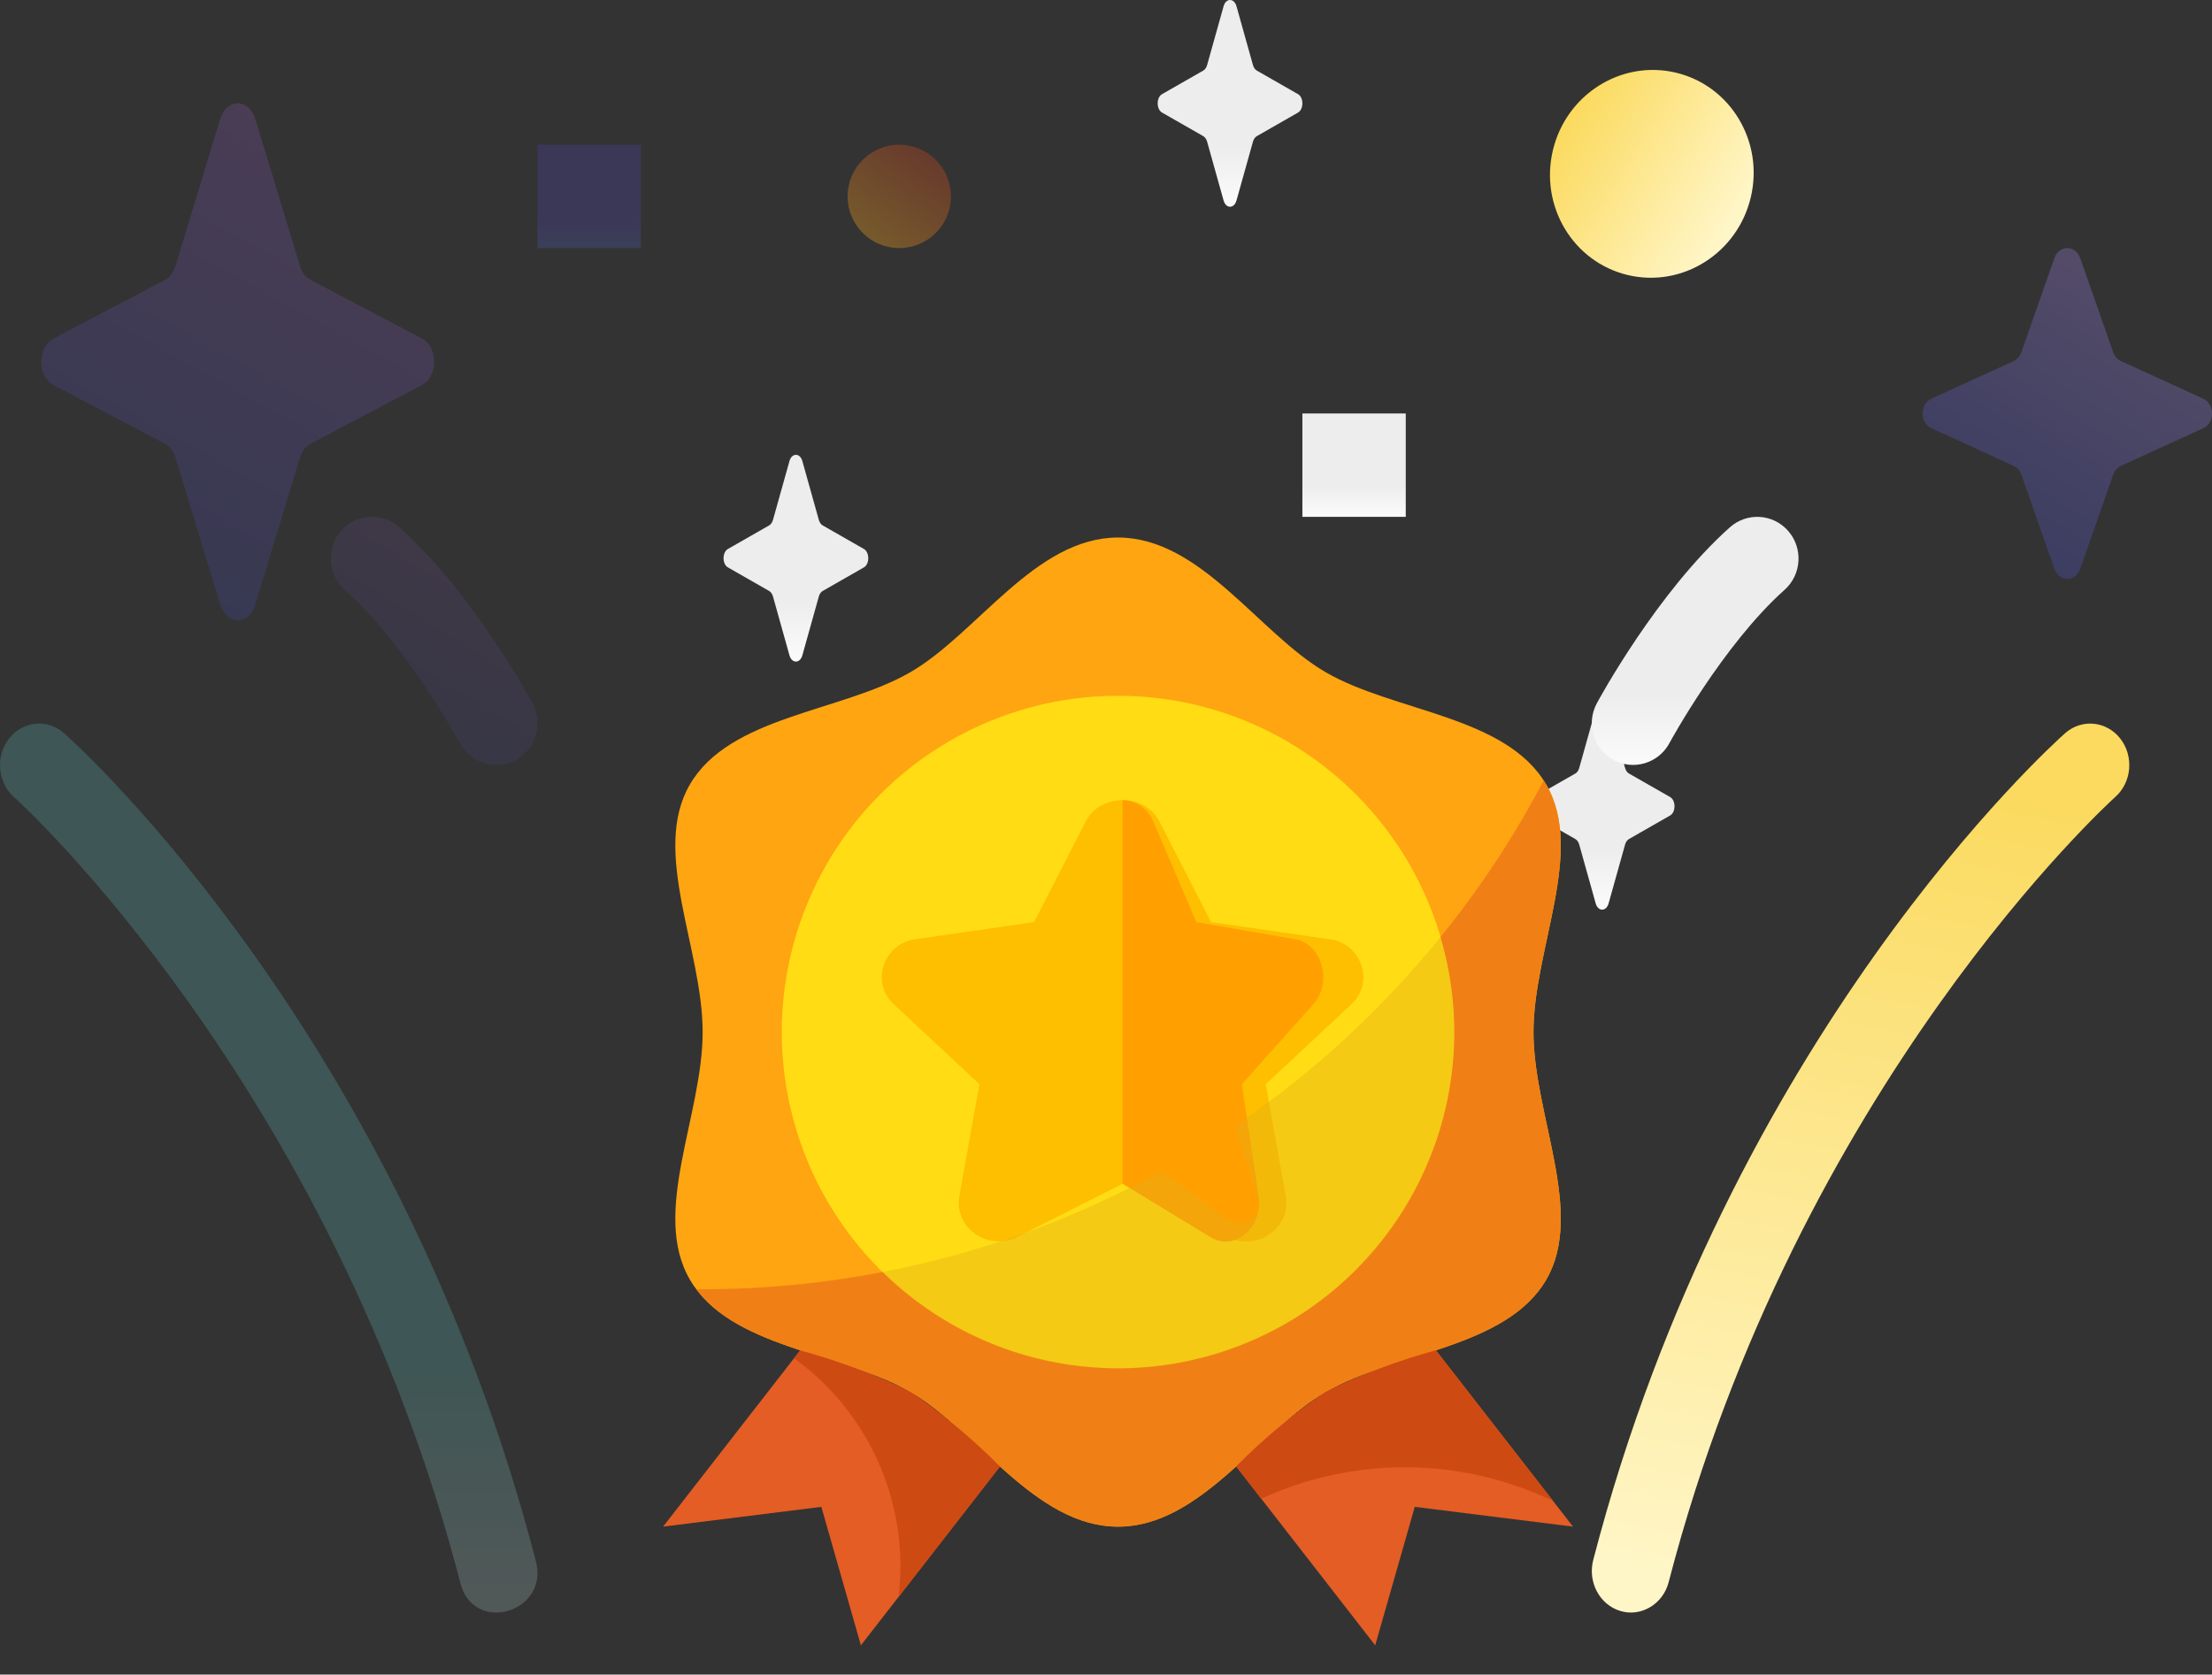 <?xml version="1.0" encoding="UTF-8"?>
<svg width="107px" height="81px" viewBox="0 0 107 81" version="1.1" xmlns="http://www.w3.org/2000/svg" xmlns:xlink="http://www.w3.org/1999/xlink">
    <rect x="0" y="0" width="107" height="81" fill="#333333" stroke="none"/>
    <title>ranking</title>
    <defs>
        <linearGradient x1="24.782%" y1="93.04%" x2="70.285%" y2="-14.959%" id="linearGradient-1">
            <stop stop-color="#4753DA" offset="0%"></stop>
            <stop stop-color="#C86FF2" offset="100%"></stop>
        </linearGradient>
        <linearGradient x1="16.573%" y1="93.04%" x2="76.471%" y2="-14.211%" id="linearGradient-2">
            <stop stop-color="#4753DA" offset="0%"></stop>
            <stop stop-color="#C79CFF" offset="100%"></stop>
        </linearGradient>
        <linearGradient x1="308.137%" y1="70.6%" x2="308.137%" y2="106.784%" id="linearGradient-3">
            <stop stop-color="#EDEDED" offset="0%"></stop>
            <stop stop-color="#FFFFFF" offset="100%"></stop>
        </linearGradient>
        <linearGradient x1="308.137%" y1="70.6%" x2="308.137%" y2="106.784%" id="linearGradient-4">
            <stop stop-color="#6DF0EA" offset="0%"></stop>
            <stop stop-color="#FFFFFF" offset="100%"></stop>
        </linearGradient>
        <linearGradient x1="308.137%" y1="70.6%" x2="308.137%" y2="106.784%" id="linearGradient-5">
            <stop stop-color="#EDEDED" offset="0%"></stop>
            <stop stop-color="#FFFFFF" offset="100%"></stop>
        </linearGradient>
        <linearGradient x1="50%" y1="97.808%" x2="80.003%" y2="8.483%" id="linearGradient-6">
            <stop stop-color="#FFF6C7" offset="0%"></stop>
            <stop stop-color="#FBDA5F" offset="100%"></stop>
        </linearGradient>
        <linearGradient x1="6.34%" y1="93.04%" x2="85.12%" y2="-14.959%" id="linearGradient-7">
            <stop stop-color="#FFB21D" offset="0%"></stop>
            <stop stop-color="#C8331E" offset="100%"></stop>
        </linearGradient>
        <linearGradient x1="19.681%" y1="93.04%" x2="74.389%" y2="-14.959%" id="linearGradient-8">
            <stop stop-color="#4753DA" offset="0%"></stop>
            <stop stop-color="#C86FF2" offset="100%"></stop>
        </linearGradient>
        <linearGradient x1="308.137%" y1="70.6%" x2="308.137%" y2="106.784%" id="linearGradient-9">
            <stop stop-color="#EDEDED" offset="0%"></stop>
            <stop stop-color="#FFFFFF" offset="100%"></stop>
        </linearGradient>
        <linearGradient x1="50%" y1="100%" x2="60.969%" y2="6.579%" id="linearGradient-10">
            <stop stop-color="#FFF6C7" offset="0%"></stop>
            <stop stop-color="#FBDA5F" offset="100%"></stop>
        </linearGradient>
        <linearGradient x1="308.137%" y1="70.6%" x2="308.137%" y2="106.784%" id="linearGradient-11">
            <stop stop-color="#EDEDED" offset="0%"></stop>
            <stop stop-color="#FFFFFF" offset="100%"></stop>
        </linearGradient>
        <linearGradient x1="308.137%" y1="70.6%" x2="308.137%" y2="105.748%" id="linearGradient-12">
            <stop stop-color="#5746D9" offset="0%"></stop>
            <stop stop-color="#5B78E1" offset="100%"></stop>
        </linearGradient>
    </defs>
    <g id="Page-1" stroke="none" stroke-width="1" fill="none" fill-rule="evenodd">
        <g id="Dashboard06" transform="translate(-170, -73)" fill-rule="nonzero">
            <g id="Coupon_bg" transform="translate(28, 63)">
                <g id="ranking" transform="translate(142, 10)">
                    <g id="Group-8">
                        <path d="M14.511,12.87 C14.604,13.174 14.788,13.416 15.019,13.538 L20.427,16.386 C21.191,16.789 21.191,18.211 20.427,18.614 L15.019,21.463 C14.788,21.584 14.604,21.826 14.511,22.13 L12.347,29.246 C12.041,30.251 10.959,30.251 10.653,29.246 L8.489,22.13 C8.396,21.826 8.212,21.584 7.981,21.463 L2.573,18.614 C1.809,18.212 1.809,16.789 2.573,16.386 L7.981,13.538 C8.212,13.416 8.396,13.174 8.489,12.87 L10.653,5.754 C10.959,4.749 12.041,4.749 12.347,5.754 L14.511,12.87 Z" id="Path" fill="url(#linearGradient-1)" opacity="0.187"></path>
                        <path d="M100.624,12.482 L102.219,17.036 C102.287,17.231 102.422,17.386 102.593,17.464 L106.578,19.287 C107.141,19.545 107.141,20.455 106.578,20.713 L102.593,22.536 C102.422,22.614 102.287,22.768 102.219,22.963 L100.624,27.517 C100.399,28.161 99.601,28.161 99.376,27.517 L97.781,22.963 C97.713,22.769 97.578,22.614 97.407,22.536 L93.422,20.713 C92.859,20.455 92.859,19.544 93.422,19.287 L97.407,17.464 C97.578,17.386 97.713,17.232 97.781,17.036 L99.376,12.482 C99.601,11.839 100.399,11.839 100.624,12.482 Z" id="Path" fill="url(#linearGradient-2)" opacity="0.273"></path>
                        <path d="M59.812,0.302 L60.609,3.148 C60.644,3.27 60.711,3.366 60.796,3.415 L62.789,4.554 C63.07,4.715 63.07,5.285 62.789,5.445 L60.796,6.585 C60.711,6.634 60.643,6.73 60.609,6.852 L59.812,9.698 C59.699,10.101 59.301,10.101 59.188,9.698 L58.391,6.852 C58.356,6.73 58.289,6.634 58.204,6.585 L56.211,5.445 C55.93,5.284 55.93,4.715 56.211,4.554 L58.204,3.415 C58.289,3.366 58.357,3.27 58.391,3.148 L59.188,0.302 C59.301,-0.101 59.699,-0.101 59.812,0.302 Z" id="Path-Copy" fill="url(#linearGradient-3)"></path>
                        <path d="M38.812,22.302 L39.609,25.148 C39.644,25.27 39.711,25.366 39.796,25.415 L41.789,26.554 C42.07,26.715 42.07,27.285 41.789,27.445 L39.796,28.585 C39.711,28.634 39.643,28.73 39.609,28.852 L38.812,31.698 C38.699,32.101 38.301,32.101 38.188,31.698 L37.391,28.852 C37.356,28.73 37.289,28.634 37.204,28.585 L35.211,27.445 C34.93,27.284 34.93,26.715 35.211,26.554 L37.204,25.415 C37.289,25.366 37.357,25.27 37.391,25.148 L38.188,22.302 C38.301,21.899 38.699,21.899 38.812,22.302 Z" id="Path-Copy-3" fill="url(#linearGradient-3)"></path>
                        <path d="M77.812,34.302 L78.609,37.148 C78.644,37.27 78.711,37.366 78.796,37.415 L80.789,38.554 C81.07,38.715 81.07,39.285 80.789,39.445 L78.796,40.585 C78.711,40.634 78.643,40.73 78.609,40.852 L77.812,43.698 C77.699,44.101 77.301,44.101 77.188,43.698 L76.391,40.852 C76.356,40.73 76.289,40.634 76.204,40.585 L74.211,39.445 C73.93,39.284 73.93,38.715 74.211,38.554 L76.204,37.415 C76.289,37.366 76.357,37.27 76.391,37.148 L77.188,34.302 C77.301,33.899 77.699,33.899 77.812,34.302 Z" id="Path-Copy-2" fill="url(#linearGradient-3)"></path>
                        <path d="M0.676,38.553 C0.829,38.689 16.013,52.446 22.267,76.561 C22.899,79.097 26.6,77.99 25.916,75.492 C19.334,50.114 3.765,36.054 3.105,35.468 C2.304,34.756 1.112,34.869 0.441,35.72 C-0.229,36.571 -0.124,37.839 0.676,38.553 Z" id="Path" fill="url(#linearGradient-4)" opacity="0.184"></path>
                        <path d="M78.042,36.754 C78.991,37.282 80.22,36.936 80.751,35.949 C80.777,35.901 83.342,31.19 86.324,28.531 C87.151,27.794 87.23,26.518 86.5,25.683 C85.77,24.847 84.508,24.768 83.68,25.505 C80.164,28.64 77.361,33.799 77.243,34.017 C76.716,34.995 77.074,36.22 78.042,36.754 Z" id="Path" fill="url(#linearGradient-5)"></path>
                        <ellipse id="Oval" fill="url(#linearGradient-6)" transform="translate(79.903, 8.409) rotate(-76.7) translate(-79.903, -8.409) " cx="79.903" cy="8.409" rx="5.031" ry="4.92"></ellipse>
                        <circle id="Oval" fill="url(#linearGradient-7)" opacity="0.333" cx="43.5" cy="9.5" r="2.5"></circle>
                        <path d="M16.676,28.531 C19.658,31.19 22.223,35.901 22.249,35.948 C22.78,36.936 24.008,37.282 24.958,36.754 C25.927,36.221 26.284,34.995 25.756,34.017 C25.639,33.798 22.835,28.64 19.319,25.505 C18.492,24.767 17.229,24.847 16.5,25.683 C15.77,26.519 15.849,27.794 16.676,28.531 L16.676,28.531 Z" id="Path" fill="url(#linearGradient-8)" opacity="0.11"></path>
                        <path d="M48.976,44.055 C48.976,45.129 49.877,46 50.988,46 C52.099,46 53,45.129 53,44.055 C53,36.039 49.844,31.111 49.709,30.905 C49.118,29.999 47.884,29.729 46.944,30.297 C46.005,30.864 45.719,32.063 46.302,32.973 C46.328,33.015 48.976,37.231 48.976,44.055 L48.976,44.055 Z" id="Path" fill="url(#linearGradient-9)"></path>
                        <path d="M78.391,77.926 C79.371,78.222 80.445,77.602 80.719,76.523 C86.966,52.472 102.116,38.734 102.321,38.55 C103.123,37.839 103.23,36.572 102.559,35.72 C101.888,34.869 100.694,34.756 99.892,35.468 C99.232,36.053 83.654,50.1 77.069,75.455 C76.791,76.525 77.383,77.632 78.391,77.926 L78.391,77.926 Z" id="Path" fill="url(#linearGradient-10)"></path>
                        <polygon id="Path" fill="url(#linearGradient-11)" points="63 20 68 20 68 25 63 25"></polygon>
                        <polygon id="Path" fill="url(#linearGradient-12)" opacity="0.214" points="26 7 31 7 31 12 26 12"></polygon>
                    </g>
                    <g id="award-(1)" transform="translate(32, 26)">
                        <g id="Group" transform="translate(0, 39.247)" fill="#E35D25">
                            <path d="M6.708,0.068 L0.075,8.597 L7.73,7.64 L9.644,14.338 L16.342,5.726 L16.372,5.687 C15.046,4.348 13.594,3.142 12.036,2.082 C10.329,1.241 8.544,0.567 6.708,0.068 Z" id="Path"></path>
                            <path d="M37.458,0.068 C35.622,0.566 33.837,1.239 32.13,2.078 C30.572,3.137 29.121,4.345 27.795,5.683 L34.522,14.338 L36.436,7.64 L44.091,8.597 L37.458,0.068 Z" id="Path"></path>
                        </g>
                        <path d="M42.178,23.922 C42.178,19.913 44.676,15.195 42.802,11.961 C40.87,8.621 35.47,8.45 32.13,6.518 C28.893,4.642 26.092,0 22.083,0 C18.074,0 15.273,4.643 12.036,6.515 C8.695,8.448 3.296,8.621 1.364,11.958 C-0.51,15.195 1.989,19.913 1.989,23.922 C1.989,27.931 -0.51,32.649 1.364,35.883 C3.296,39.224 8.696,39.394 12.036,41.326 C15.273,43.202 18.074,47.844 22.083,47.844 C26.092,47.844 28.893,43.201 32.13,41.329 C35.471,39.396 40.87,39.224 42.802,35.886 C44.676,32.649 42.178,27.931 42.178,23.922 Z" id="Path" fill="#FFA511"></path>
                        <circle id="Oval" fill="#FFDC13" cx="22.083" cy="23.922" r="16.267"></circle>
                        <g id="Group-4" transform="translate(10.655, 12.704)">
                            <path d="M23.197,7.989 C22.963,7.279 22.341,6.794 21.602,6.72 L15.925,5.898 L13.397,0.971 C13.047,0.336 12.347,0 11.647,0 C10.947,0 10.247,0.336 9.897,0.971 L7.369,5.898 L1.692,6.72 C0.953,6.794 0.331,7.279 0.097,7.989 C-0.136,8.661 0.058,9.407 0.603,9.893 L4.725,13.738 L3.752,19.151 C3.636,19.86 3.908,20.569 4.53,20.98 C5.114,21.391 5.93,21.465 6.553,21.129 L11.647,18.553 L16.741,21.129 C17.363,21.465 18.18,21.428 18.764,20.98 C19.386,20.569 19.658,19.86 19.541,19.151 L18.569,13.738 L22.691,9.893 C23.236,9.407 23.43,8.661 23.197,7.989 Z" id="Path" fill="#FDBF00"></path>
                            <path d="M15.892,21.129 L11.647,18.554 L11.647,0 C12.23,0 12.814,0.336 13.105,0.971 L15.212,5.898 L19.943,6.72 C20.559,6.794 21.077,7.279 21.272,7.989 C21.466,8.661 21.304,9.407 20.851,9.893 L17.416,13.738 L18.226,19.151 C18.323,19.86 18.096,20.569 17.578,20.98 C17.091,21.428 16.411,21.465 15.892,21.129 Z" id="Path" fill="#FF9F00"></path>
                        </g>
                        <path d="M42.802,11.961 C42.761,11.889 42.707,11.828 42.666,11.76 C41.257,14.441 39.587,16.976 37.68,19.329 C40.22,27.941 35.297,36.982 26.685,39.521 C21.026,41.189 14.906,39.661 10.696,35.527 C7.826,36.08 4.911,36.36 1.989,36.362 C1.885,36.362 1.785,36.355 1.681,36.354 C3.831,39.242 8.858,39.492 12.036,41.33 C15.273,43.201 18.074,47.844 22.083,47.844 C26.092,47.844 28.893,43.201 32.13,41.329 C35.471,39.396 40.87,39.224 42.802,35.886 C44.676,32.649 42.178,27.931 42.178,23.922 C42.178,19.913 44.676,15.195 42.802,11.961 Z" id="Path" fill="#F08015"></path>
                        <path d="M27.74,28.466 L28.862,31.917 C29.025,32.419 28.75,32.959 28.247,33.122 C27.955,33.217 27.637,33.166 27.389,32.987 L24.174,30.65 C19.965,32.977 15.415,34.624 10.693,35.53 C17.092,41.827 27.383,41.745 33.679,35.346 C37.827,31.132 39.359,24.999 37.68,19.329 C34.832,22.846 31.483,25.924 27.74,28.466 Z" id="Path" fill="#E5AF17" opacity="0.4"></path>
                        <g id="Group" transform="translate(6.384, 38.327)" fill="#CE4A13">
                            <path d="M29.574,6.646 C32.054,6.648 34.503,7.204 36.742,8.273 L31.074,0.986 C29.238,1.484 27.453,2.157 25.746,2.996 C24.188,4.055 22.737,5.262 21.41,6.601 L22.625,8.164 C24.804,7.163 27.175,6.645 29.574,6.646 Z" id="Path"></path>
                            <path d="M5.652,3.001 C3.944,2.162 2.16,1.49 0.324,0.992 L0.028,1.375 C3.258,3.707 5.171,7.447 5.173,11.431 C5.171,11.93 5.139,12.428 5.078,12.923 L9.958,6.646 L9.988,6.607 C8.662,5.268 7.209,4.062 5.652,3.001 Z" id="Path"></path>
                        </g>
                    </g>
                </g>
            </g>
        </g>
    </g>
</svg>
